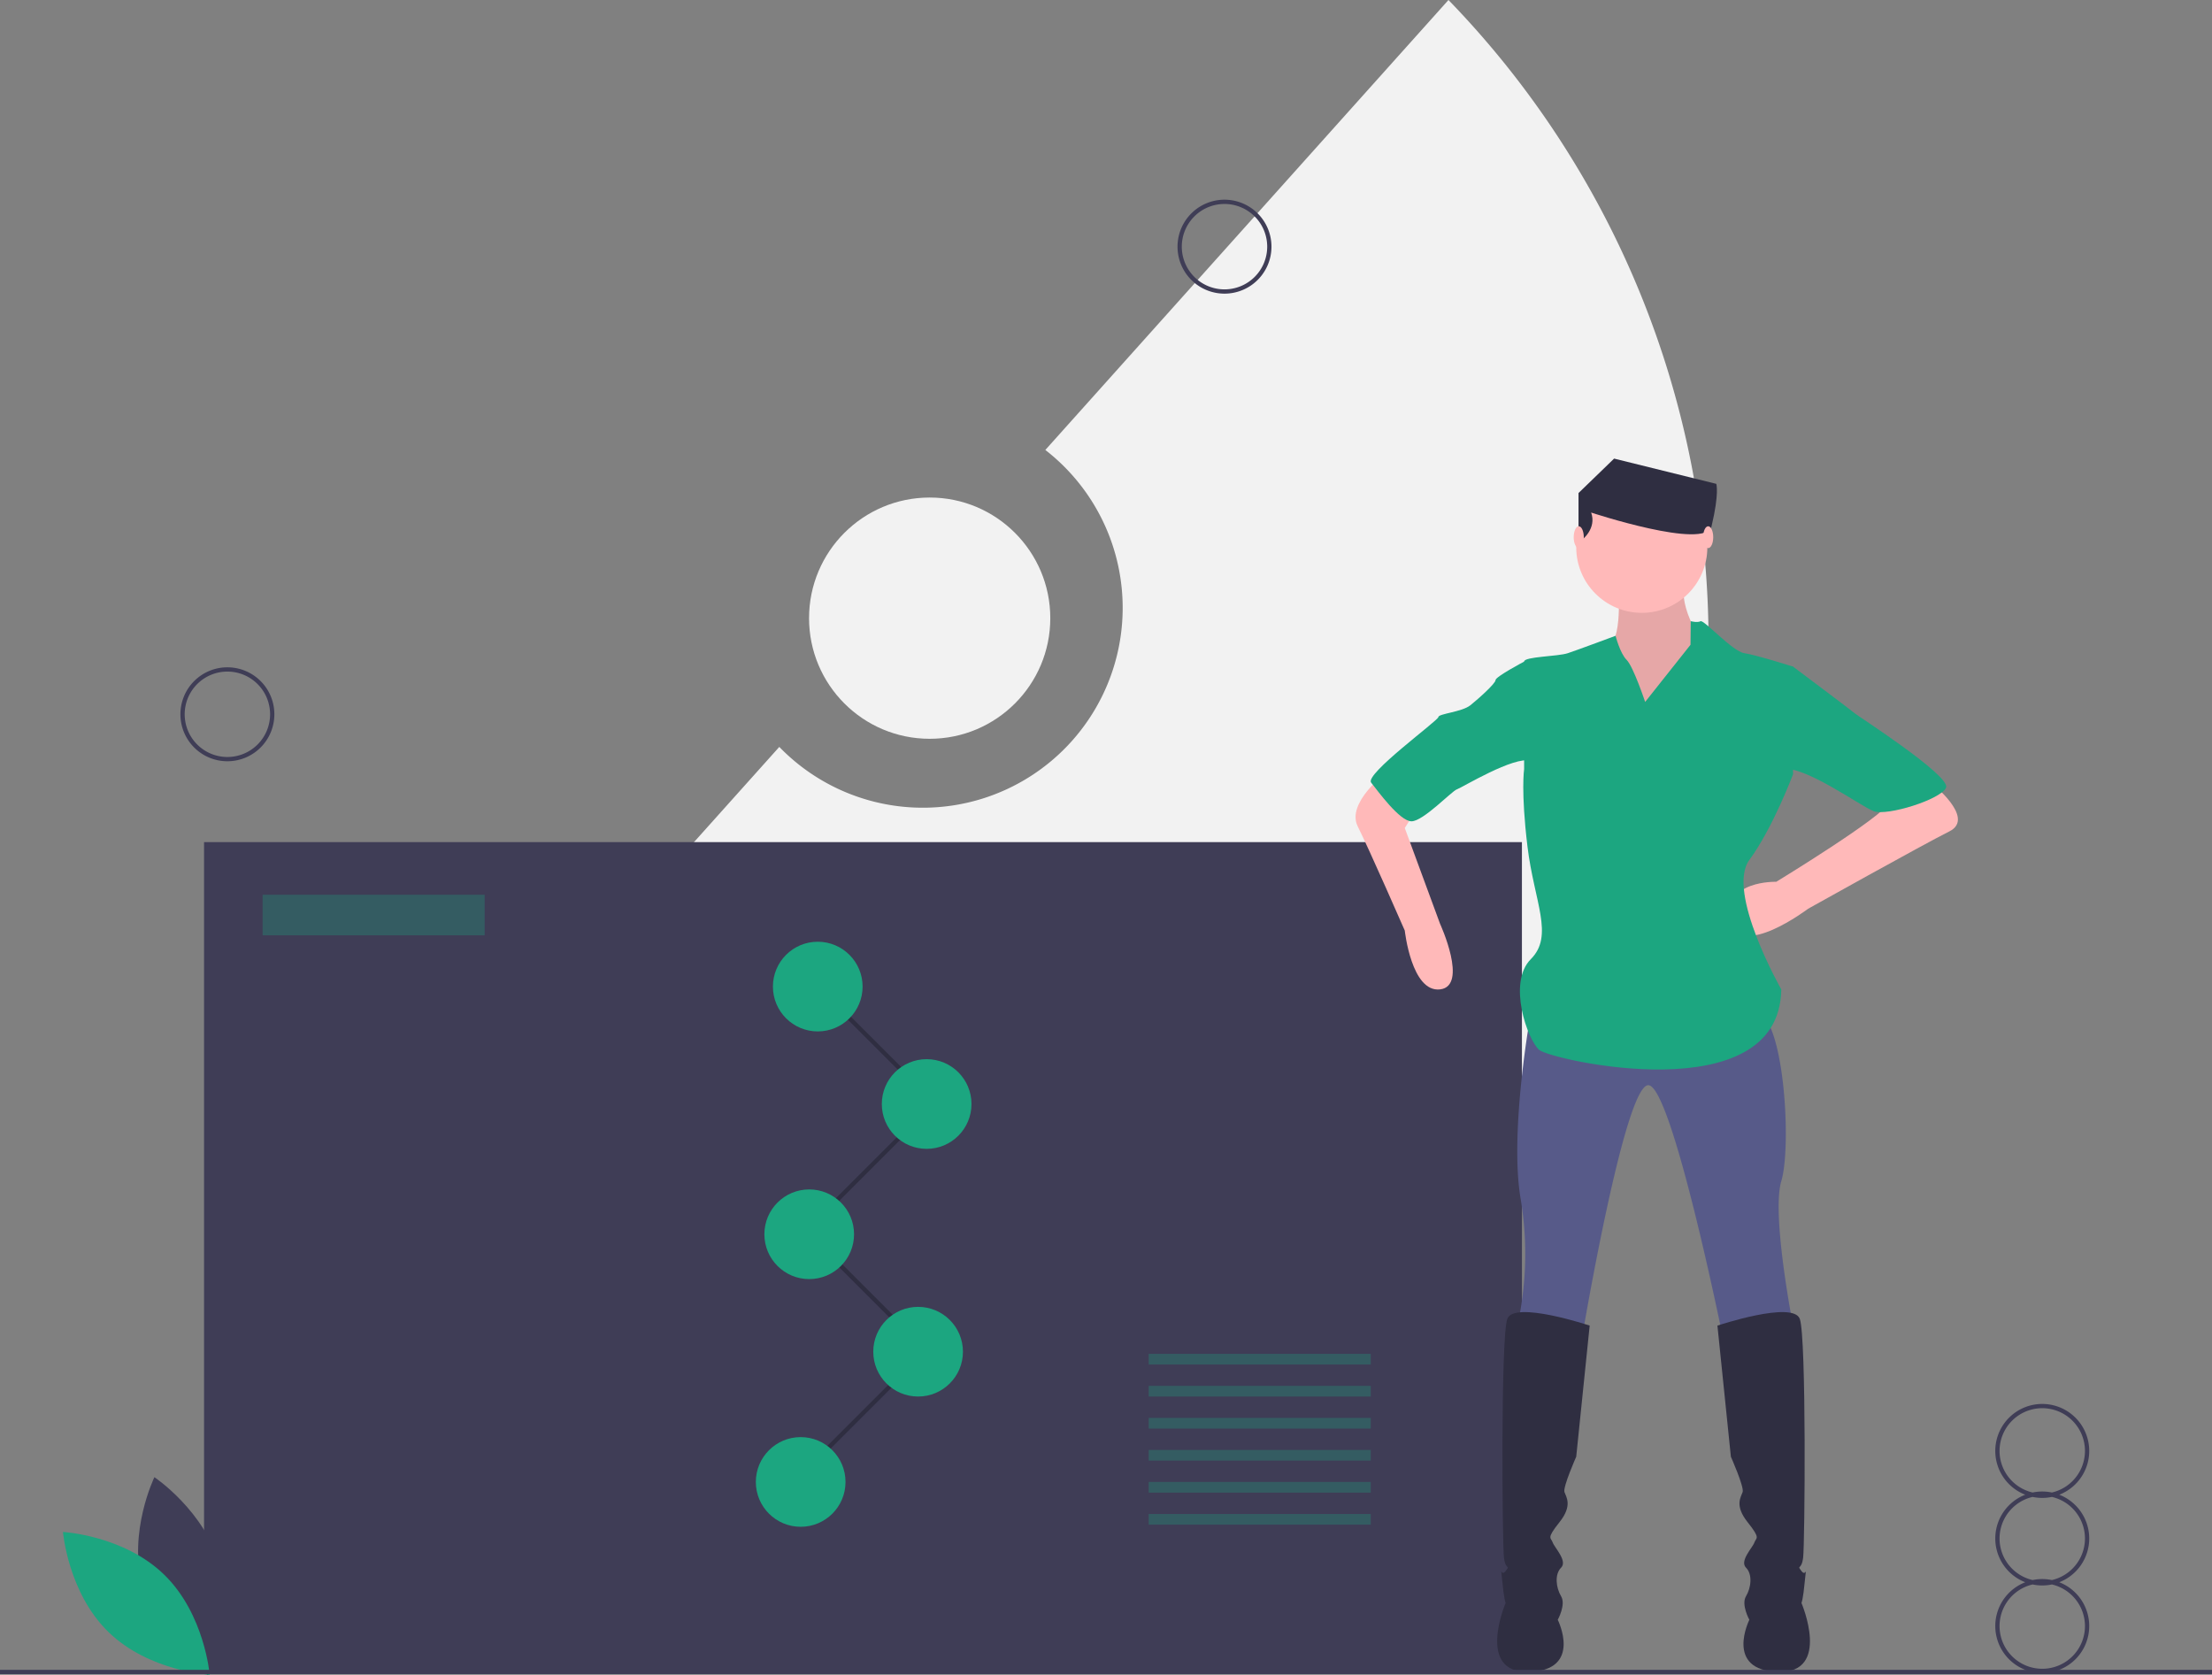 <svg xmlns="http://www.w3.org/2000/svg" width="726.444" height="550" viewBox="0 0 726.444 550">
  <rect x="0" y="0" width="726.444" height="550" fill="#808080" stroke="none"/>
  <g id="Result" transform="translate(0 0)">
    <path id="Path_254" data-name="Path 254" d="M588.165,57.816,455.77,205.583A65.63,65.63,0,1,1,368.4,303.1L183.982,508.929a302.3,302.3,0,0,0,185.957,63.609c167.691,0,303.633-135.941,303.633-303.633A302.607,302.607,0,0,0,588.165,57.816Z" transform="translate(-112.472 -57.816)" fill="#f2f2f2"/>
    <circle id="Ellipse_37" data-name="Ellipse 37" cx="39.613" cy="39.613" r="39.613" transform="translate(265.702 163.389)" fill="#f2f2f2"/>
    <rect id="Rectangle_107" data-name="Rectangle 107" width="432.802" height="272.709" transform="translate(67.012 276.548)" fill="#3f3d56"/>
    <path id="Path_255" data-name="Path 255" d="M870.236,340.086v0Z" transform="translate(-300.754 -118.052)" fill="#2f2e41"/>
    <path id="Path_256" data-name="Path 256" d="M837.422,329.45s1.656,18.769-3.864,20.426,2.208,25.394,2.208,25.394l22.082,4.968,12.7-25.394-5.52-7.177s-9.385-12.7-4.968-21.53S837.422,329.45,837.422,329.45Z" transform="translate(-305.971 -137.028)" fill="#ffb9b9"/>
    <path id="Path_257" data-name="Path 257" d="M837.422,329.45s1.656,18.769-3.864,20.426,2.208,25.394,2.208,25.394l22.082,4.968,12.7-25.394-5.52-7.177s-9.385-12.7-4.968-21.53S837.422,329.45,837.422,329.45Z" transform="translate(-305.971 -137.028)" opacity="0.1"/>
    <circle id="Ellipse_38" data-name="Ellipse 38" cx="21.53" cy="21.53" r="21.53" transform="translate(517.65 158.195)" fill="#ffb9b9"/>
    <path id="Path_258" data-name="Path 258" d="M726.971,419.621s-13.249,9.937-9.385,17.665,15.457,34.227,15.457,34.227,2.208,20.426,11.593,19.321,0-21.53,0-21.53l-11.593-31.466,3.864-6.072Z" transform="translate(-271.701 -165.923)" fill="#ffb9b9"/>
    <path id="Path_259" data-name="Path 259" d="M958.232,424.345s14.905,11.593,6.072,16.009-46.372,25.394-46.372,25.394-22.634,17.113-25.394,3.864,14.905-12.7,14.905-12.7,35.331-21.53,36.987-25.946S958.232,424.345,958.232,424.345Z" transform="translate(-324.101 -167.334)" fill="#ffb9b9"/>
    <path id="Path_260" data-name="Path 260" d="M797.079,531.366s-7.177,39.2-3.312,61.277a109.266,109.266,0,0,1-1.1,41.4l21.53,2.208s13.8-81.7,21.53-81.15,24.29,82.254,24.29,82.254l23.186-3.312s-7.177-36.435-3.864-47.476,1.1-50.788-7.177-55.2S797.079,531.366,797.079,531.366Z" transform="translate(-294.334 -198.725)" fill="#575a89"/>
    <path id="Path_261" data-name="Path 261" d="M813.583,676.748s-24.842-8.281-27.05-2.208-1.656,73.974-1.1,78.39,2.208,2.208.552,4.416-1.656-2.76-1.1,3.312,1.1,7.176,1.1,7.176-9.937,23.186,7.729,22.634,9.385-17.113,9.385-17.113,2.76-4.968,1.1-7.729-2.208-7.177,0-9.385-2.208-6.625-2.76-8.281-2.208-1.1,2.208-6.625,2.208-8.281,1.656-9.937,3.864-11.593,3.864-11.593Z" transform="translate(-291.517 -241.427)" fill="#2f2e41"/>
    <path id="Path_262" data-name="Path 262" d="M886.365,676.748s24.842-8.281,27.05-2.208,1.656,73.974,1.1,78.39-2.208,2.208-.552,4.416,1.656-2.76,1.1,3.312-1.1,7.177-1.1,7.177,9.937,23.186-7.729,22.634-9.385-17.113-9.385-17.113-2.76-4.968-1.1-7.729,2.208-7.177,0-9.385,2.208-6.625,2.76-8.281,2.208-1.1-2.208-6.625-2.208-8.281-1.656-9.937-3.864-11.593-3.864-11.593Z" transform="translate(-322.343 -241.427)" fill="#2f2e41"/>
    <path id="Path_263" data-name="Path 263" d="M834.991,375.255s-3.864-11.593-6.072-13.8-3.641-7.922-3.641-7.922-12.368,4.61-15.681,5.714-14.353,1.1-14.353,2.76v35.331s-1.1,7.177,1.1,25.394,8.833,29.258,1.1,36.987-1.1,26.5,2.76,29.81,78.942,20.426,79.494-19.873c0,0-18.217-32.018-10.489-42.507s14.353-28.154,14.353-28.154V363.662s-12.145-3.864-16.009-4.416-13.249-11.041-14.353-10.489-3.238-.021-3.238-.021l-.075,7.75Z" transform="translate(-294.707 -144.742)" fill="#1ca680"/>
    <path id="Path_264" data-name="Path 264" d="M782.089,370.421l-7.729-2.76s-9.385,4.968-9.385,6.072-5.52,6.073-8.281,8.281-10.489,2.76-10.489,3.864-24.29,18.769-22.082,21.53,9.385,12.7,13.249,12.7,13.249-9.937,14.905-10.489,18.769-11.041,24.29-9.385S782.089,370.421,782.089,370.421Z" transform="translate(-273.824 -150.397)" fill="#1ca680"/>
    <path id="Path_265" data-name="Path 265" d="M906.831,372.231l10.489-2.208s19.874,14.905,20.426,15.457,31.466,20.426,29.81,24.29-19.321,9.385-23.738,7.729-23.186-15.457-30.362-13.8S906.831,372.231,906.831,372.231Z" transform="translate(-328.456 -151.103)" fill="#1ca680"/>
    <path id="Path_266" data-name="Path 266" d="M864.994,294.813c2.621-11.008,1.549-13.931,1.549-13.931l-33.55-8.293L821.307,283.9v11.686l1.18,3.646s4.852-3.646,2.967-8.924C825.454,290.307,863.109,302.73,864.994,294.813Z" transform="translate(-302.904 -121.99)" fill="#2f2e41"/>
    <ellipse id="Ellipse_39" data-name="Ellipse 39" cx="1.656" cy="3.588" rx="1.656" ry="3.588" transform="translate(516.822 172.824)" fill="#ffb9b9"/>
    <ellipse id="Ellipse_40" data-name="Ellipse 40" cx="1.656" cy="3.588" rx="1.656" ry="3.588" transform="translate(559.329 172.824)" fill="#ffb9b9"/>
    <path id="Path_268" data-name="Path 268" d="M372.285,659.67l-.991-.991,42.628-42.628-37.72-37.72.992-.992L415.9,616.05Z" transform="translate(-110.942 -172.508)" fill="#2f2e41"/>
    <circle id="Ellipse_41" data-name="Ellipse 41" cx="14.725" cy="14.725" r="14.725" transform="translate(286.791 429.167)" fill="#1ca680"/>
    <circle id="Ellipse_42" data-name="Ellipse 42" cx="14.725" cy="14.725" r="14.725" transform="translate(248.225 471.941)" fill="#1ca680"/>
    <path id="Path_269" data-name="Path 269" d="M376.285,543.67l-.992-.991,42.628-42.628-37.72-37.72.992-.992L419.9,500.05Z" transform="translate(-112.137 -137.848)" fill="#2f2e41"/>
    <circle id="Ellipse_43" data-name="Ellipse 43" cx="14.725" cy="14.725" r="14.725" transform="translate(253.835 309.262)" fill="#1ca680"/>
    <circle id="Ellipse_44" data-name="Ellipse 44" cx="14.725" cy="14.725" r="14.725" transform="translate(289.596 347.828)" fill="#1ca680"/>
    <circle id="Ellipse_45" data-name="Ellipse 45" cx="14.725" cy="14.725" r="14.725" transform="translate(251.03 390.601)" fill="#1ca680"/>
    <rect id="Rectangle_108" data-name="Rectangle 108" width="72.925" height="13.323" transform="translate(86.248 293.835)" fill="#1ca680" opacity="0.3"/>
    <rect id="Rectangle_109" data-name="Rectangle 109" width="72.925" height="3.506" transform="translate(377.246 444.594)" fill="#1ca680" opacity="0.3"/>
    <rect id="Rectangle_110" data-name="Rectangle 110" width="72.925" height="3.506" transform="translate(377.246 455.112)" fill="#1ca680" opacity="0.3"/>
    <rect id="Rectangle_111" data-name="Rectangle 111" width="72.925" height="3.506" transform="translate(377.246 465.63)" fill="#1ca680" opacity="0.3"/>
    <rect id="Rectangle_112" data-name="Rectangle 112" width="72.925" height="3.506" transform="translate(377.246 476.148)" fill="#1ca680" opacity="0.3"/>
    <rect id="Rectangle_113" data-name="Rectangle 113" width="72.925" height="3.506" transform="translate(377.246 486.666)" fill="#1ca680" opacity="0.3"/>
    <rect id="Rectangle_114" data-name="Rectangle 114" width="72.925" height="3.506" transform="translate(377.246 497.184)" fill="#1ca680" opacity="0.3"/>
    <path id="Path_270" data-name="Path 270" d="M148.134,785.508c4.848,17.921,21.454,29.021,21.454,29.021s8.746-17.957,3.9-35.879-21.454-29.021-21.454-29.021S143.286,767.587,148.134,785.508Z" transform="translate(-101.323 -264.529)" fill="#3f3d56"/>
    <path id="Path_271" data-name="Path 271" d="M144.751,789.323c13.3,12.95,14.928,32.858,14.928,32.858s-19.944-1.089-33.247-14.039S111.5,775.284,111.5,775.284,131.447,776.372,144.751,789.323Z" transform="translate(-90.816 -272.194)" fill="#1ca680"/>
    <rect id="Rectangle_115" data-name="Rectangle 115" width="726.444" height="1.402" transform="translate(0 548.371)" fill="#3f3d56"/>
    <path id="Path_272" data-name="Path 272" d="M1047.352,759.512a15.448,15.448,0,0,0-9.839-14.375,15.426,15.426,0,1,0-11.176,0,15.42,15.42,0,0,0,0,28.749,15.426,15.426,0,1,0,11.176,0A15.448,15.448,0,0,0,1047.352,759.512Zm-29.45-28.749a14.024,14.024,0,1,1,17.189,13.651,15.443,15.443,0,0,0-6.329,0A14.039,14.039,0,0,1,1017.9,730.763Zm28.048,57.5a14.024,14.024,0,1,1-17.188-13.651,15.442,15.442,0,0,0,6.329,0A14.039,14.039,0,0,1,1045.95,788.261Zm-10.859-15.1a15.443,15.443,0,0,0-6.329,0,14.009,14.009,0,0,1,0-27.3,15.444,15.444,0,0,0,6.329,0,14.009,14.009,0,0,1,0,27.3Z" transform="translate(-361.227 -254.281)" fill="#3f3d56"/>
    <path id="Path_273" data-name="Path 273" d="M181.926,401.191a15.426,15.426,0,1,1,15.426-15.426,15.426,15.426,0,0,1-15.426,15.426Zm0-29.45a14.024,14.024,0,1,0,14.024,14.024,14.024,14.024,0,0,0-14.024-14.024Z" transform="translate(-107.249 -151.197)" fill="#3f3d56"/>
    <path id="Path_274" data-name="Path 274" d="M648.926,182.191a15.426,15.426,0,1,1,15.426-15.426,15.426,15.426,0,0,1-15.426,15.426Zm0-29.45a14.024,14.024,0,1,0,14.024,14.024,14.024,14.024,0,0,0-14.024-14.024Z" transform="translate(-246.788 -85.76)" fill="#3f3d56"/>
  </g>
</svg>
